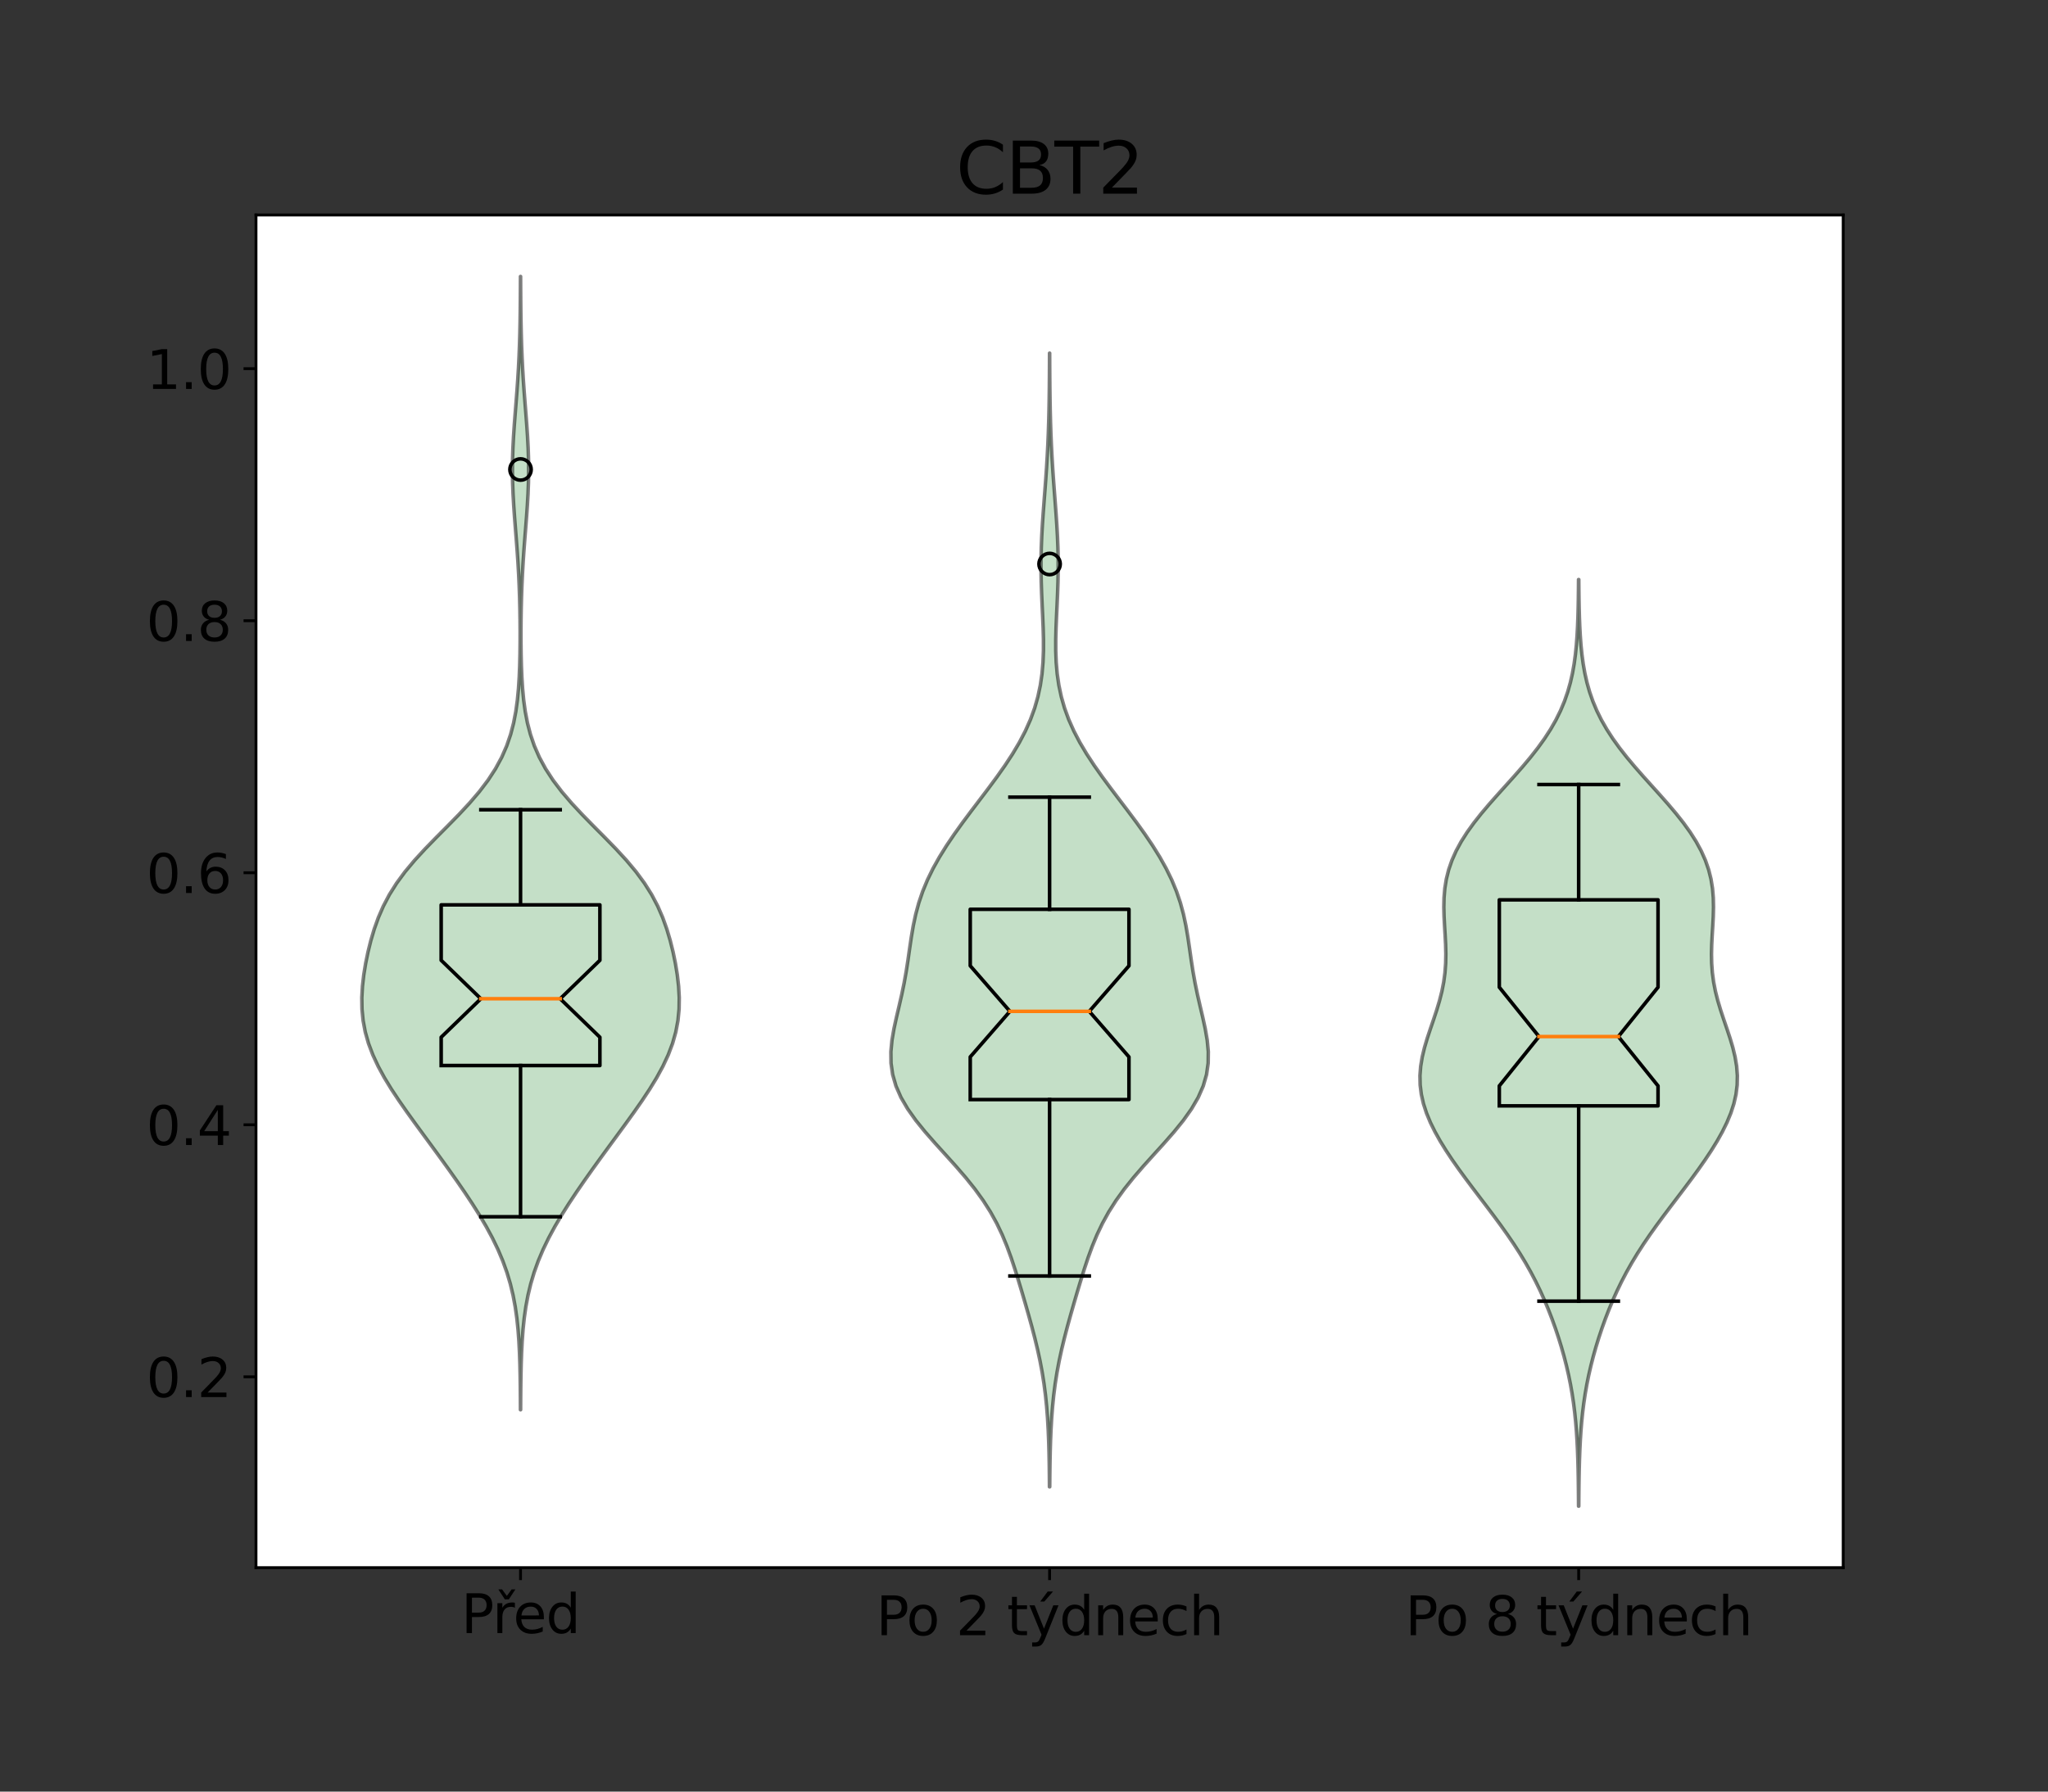 <?xml version="1.0" encoding="utf-8" standalone="no"?>
<!DOCTYPE svg PUBLIC "-//W3C//DTD SVG 1.1//EN"
  "http://www.w3.org/Graphics/SVG/1.1/DTD/svg11.dtd">
<svg xmlns:xlink="http://www.w3.org/1999/xlink" width="576pt" height="504pt" viewBox="0 0 576 504" xmlns="http://www.w3.org/2000/svg" version="1.1">
 <rect x="0" y="0" width="576" height="504" fill="#333333" stroke="none"/>
 <defs>
  <style type="text/css">*{stroke-linejoin: round; stroke-linecap: butt}</style>
 </defs>
 <g id="figure_1">
  <g id="patch_1">
   <path d="M 0 504 
L 576 504 
L 576 0 
L 0 0 
L 0 504 
z
" style="fill: none"/>
  </g>
  <g id="axes_1">
   <g id="patch_2">
    <path d="M 72 441 
L 518.4 441 
L 518.4 60.48 
L 72 60.48 
z
" style="fill: #ffffff"/>
   </g>
   <g id="PolyCollection_1">
    <defs>
     <path id="m318184dcee" d="M 146.42 -107.41 
L 146.38 -107.41 
L 146.364 -110.63 
L 146.336 -113.85 
L 146.29 -117.071 
L 146.218 -120.291 
L 146.106 -123.512 
L 145.939 -126.732 
L 145.699 -129.952 
L 145.361 -133.173 
L 144.903 -136.393 
L 144.299 -139.613 
L 143.527 -142.834 
L 142.567 -146.054 
L 141.408 -149.274 
L 140.047 -152.495 
L 138.49 -155.715 
L 136.751 -158.935 
L 134.853 -162.156 
L 132.823 -165.376 
L 130.686 -168.596 
L 128.467 -171.817 
L 126.188 -175.037 
L 123.865 -178.257 
L 121.513 -181.478 
L 119.149 -184.698 
L 116.792 -187.918 
L 114.471 -191.139 
L 112.222 -194.359 
L 110.089 -197.579 
L 108.119 -200.8 
L 106.362 -204.02 
L 104.859 -207.24 
L 103.641 -210.461 
L 102.729 -213.681 
L 102.122 -216.901 
L 101.808 -220.122 
L 101.76 -223.342 
L 101.941 -226.562 
L 102.312 -229.783 
L 102.84 -233.003 
L 103.505 -236.223 
L 104.306 -239.444 
L 105.264 -242.664 
L 106.417 -245.884 
L 107.817 -249.105 
L 109.513 -252.325 
L 111.542 -255.546 
L 113.915 -258.766 
L 116.61 -261.986 
L 119.57 -265.207 
L 122.705 -268.427 
L 125.909 -271.647 
L 129.065 -274.868 
L 132.064 -278.088 
L 134.818 -281.308 
L 137.262 -284.529 
L 139.36 -287.749 
L 141.106 -290.969 
L 142.514 -294.19 
L 143.616 -297.41 
L 144.453 -300.63 
L 145.072 -303.851 
L 145.516 -307.071 
L 145.824 -310.291 
L 146.031 -313.512 
L 146.164 -316.732 
L 146.242 -319.952 
L 146.28 -323.173 
L 146.286 -326.393 
L 146.263 -329.613 
L 146.212 -332.834 
L 146.13 -336.054 
L 146.015 -339.274 
L 145.865 -342.495 
L 145.679 -345.715 
L 145.46 -348.935 
L 145.216 -352.156 
L 144.96 -355.376 
L 144.708 -358.596 
L 144.48 -361.817 
L 144.295 -365.037 
L 144.171 -368.257 
L 144.121 -371.478 
L 144.15 -374.698 
L 144.254 -377.919 
L 144.423 -381.139 
L 144.641 -384.359 
L 144.889 -387.58 
L 145.146 -390.8 
L 145.395 -394.02 
L 145.622 -397.241 
L 145.819 -400.461 
L 145.98 -403.681 
L 146.107 -406.902 
L 146.203 -410.122 
L 146.272 -413.342 
L 146.319 -416.563 
L 146.351 -419.783 
L 146.371 -423.003 
L 146.384 -426.224 
L 146.416 -426.224 
L 146.416 -426.224 
L 146.429 -423.003 
L 146.449 -419.783 
L 146.481 -416.563 
L 146.528 -413.342 
L 146.597 -410.122 
L 146.693 -406.902 
L 146.82 -403.681 
L 146.981 -400.461 
L 147.178 -397.241 
L 147.405 -394.02 
L 147.654 -390.8 
L 147.911 -387.58 
L 148.159 -384.359 
L 148.377 -381.139 
L 148.546 -377.919 
L 148.65 -374.698 
L 148.679 -371.478 
L 148.629 -368.257 
L 148.505 -365.037 
L 148.32 -361.817 
L 148.092 -358.596 
L 147.84 -355.376 
L 147.584 -352.156 
L 147.34 -348.935 
L 147.121 -345.715 
L 146.935 -342.495 
L 146.785 -339.274 
L 146.67 -336.054 
L 146.588 -332.834 
L 146.537 -329.613 
L 146.514 -326.393 
L 146.52 -323.173 
L 146.558 -319.952 
L 146.636 -316.732 
L 146.769 -313.512 
L 146.976 -310.291 
L 147.284 -307.071 
L 147.728 -303.851 
L 148.347 -300.63 
L 149.184 -297.41 
L 150.286 -294.19 
L 151.694 -290.969 
L 153.44 -287.749 
L 155.538 -284.529 
L 157.982 -281.308 
L 160.736 -278.088 
L 163.735 -274.868 
L 166.891 -271.647 
L 170.095 -268.427 
L 173.23 -265.207 
L 176.19 -261.986 
L 178.885 -258.766 
L 181.258 -255.546 
L 183.287 -252.325 
L 184.983 -249.105 
L 186.383 -245.884 
L 187.536 -242.664 
L 188.494 -239.444 
L 189.295 -236.223 
L 189.96 -233.003 
L 190.488 -229.783 
L 190.859 -226.562 
L 191.04 -223.342 
L 190.992 -220.122 
L 190.678 -216.901 
L 190.071 -213.681 
L 189.159 -210.461 
L 187.941 -207.24 
L 186.438 -204.02 
L 184.681 -200.8 
L 182.711 -197.579 
L 180.578 -194.359 
L 178.329 -191.139 
L 176.008 -187.918 
L 173.651 -184.698 
L 171.287 -181.478 
L 168.935 -178.257 
L 166.612 -175.037 
L 164.333 -171.817 
L 162.114 -168.596 
L 159.977 -165.376 
L 157.947 -162.156 
L 156.049 -158.935 
L 154.31 -155.715 
L 152.753 -152.495 
L 151.392 -149.274 
L 150.233 -146.054 
L 149.273 -142.834 
L 148.501 -139.613 
L 147.897 -136.393 
L 147.439 -133.173 
L 147.101 -129.952 
L 146.861 -126.732 
L 146.694 -123.512 
L 146.582 -120.291 
L 146.51 -117.071 
L 146.464 -113.85 
L 146.436 -110.63 
L 146.42 -107.41 
z
" style="stroke: #000000; stroke-opacity: 0.5"/>
    </defs>
    <g clip-path="url(#p5dbc33069b)">
     <use xlink:href="#m318184dcee" x="0" y="504" style="fill: #8bc191; fill-opacity: 0.5; stroke: #000000; stroke-opacity: 0.5"/>
    </g>
   </g>
   <g id="PolyCollection_2">
    <defs>
     <path id="mac968d2559" d="M 295.237 -85.734 
L 295.163 -85.734 
L 295.138 -88.955 
L 295.097 -92.177 
L 295.035 -95.398 
L 294.942 -98.619 
L 294.808 -101.841 
L 294.622 -105.062 
L 294.37 -108.284 
L 294.041 -111.505 
L 293.623 -114.726 
L 293.111 -117.948 
L 292.504 -121.169 
L 291.805 -124.391 
L 291.026 -127.612 
L 290.183 -130.833 
L 289.291 -134.055 
L 288.368 -137.276 
L 287.423 -140.498 
L 286.455 -143.719 
L 285.45 -146.94 
L 284.381 -150.162 
L 283.206 -153.383 
L 281.878 -156.604 
L 280.346 -159.826 
L 278.569 -163.047 
L 276.518 -166.269 
L 274.19 -169.49 
L 271.609 -172.711 
L 268.827 -175.933 
L 265.925 -179.154 
L 263.005 -182.376 
L 260.183 -185.597 
L 257.574 -188.818 
L 255.286 -192.04 
L 253.405 -195.261 
L 251.989 -198.483 
L 251.058 -201.704 
L 250.598 -204.925 
L 250.56 -208.147 
L 250.866 -211.368 
L 251.421 -214.589 
L 252.124 -217.811 
L 252.883 -221.032 
L 253.62 -224.254 
L 254.288 -227.475 
L 254.867 -230.696 
L 255.368 -233.918 
L 255.829 -237.139 
L 256.304 -240.361 
L 256.855 -243.582 
L 257.542 -246.803 
L 258.414 -250.025 
L 259.508 -253.246 
L 260.842 -256.468 
L 262.416 -259.689 
L 264.218 -262.91 
L 266.224 -266.132 
L 268.402 -269.353 
L 270.714 -272.575 
L 273.117 -275.796 
L 275.564 -279.017 
L 278.004 -282.239 
L 280.385 -285.46 
L 282.657 -288.681 
L 284.771 -291.903 
L 286.686 -295.124 
L 288.372 -298.346 
L 289.807 -301.567 
L 290.985 -304.788 
L 291.909 -308.01 
L 292.594 -311.231 
L 293.062 -314.453 
L 293.341 -317.674 
L 293.465 -320.895 
L 293.468 -324.117 
L 293.385 -327.338 
L 293.251 -330.56 
L 293.098 -333.781 
L 292.955 -337.002 
L 292.845 -340.224 
L 292.786 -343.445 
L 292.789 -346.667 
L 292.857 -349.888 
L 292.987 -353.109 
L 293.168 -356.331 
L 293.388 -359.552 
L 293.63 -362.773 
L 293.879 -365.995 
L 294.121 -369.216 
L 294.343 -372.438 
L 294.539 -375.659 
L 294.705 -378.88 
L 294.84 -382.102 
L 294.946 -385.323 
L 295.026 -388.545 
L 295.084 -391.766 
L 295.125 -394.987 
L 295.153 -398.209 
L 295.171 -401.43 
L 295.183 -404.652 
L 295.217 -404.652 
L 295.217 -404.652 
L 295.229 -401.43 
L 295.247 -398.209 
L 295.275 -394.987 
L 295.316 -391.766 
L 295.374 -388.545 
L 295.454 -385.323 
L 295.56 -382.102 
L 295.695 -378.88 
L 295.861 -375.659 
L 296.057 -372.438 
L 296.279 -369.216 
L 296.521 -365.995 
L 296.77 -362.773 
L 297.012 -359.552 
L 297.232 -356.331 
L 297.413 -353.109 
L 297.543 -349.888 
L 297.611 -346.667 
L 297.614 -343.445 
L 297.555 -340.224 
L 297.445 -337.002 
L 297.302 -333.781 
L 297.149 -330.56 
L 297.015 -327.338 
L 296.932 -324.117 
L 296.935 -320.895 
L 297.059 -317.674 
L 297.338 -314.453 
L 297.806 -311.231 
L 298.491 -308.01 
L 299.415 -304.788 
L 300.593 -301.567 
L 302.028 -298.346 
L 303.714 -295.124 
L 305.629 -291.903 
L 307.743 -288.681 
L 310.015 -285.46 
L 312.396 -282.239 
L 314.836 -279.017 
L 317.283 -275.796 
L 319.686 -272.575 
L 321.998 -269.353 
L 324.176 -266.132 
L 326.182 -262.91 
L 327.984 -259.689 
L 329.558 -256.468 
L 330.892 -253.246 
L 331.986 -250.025 
L 332.858 -246.803 
L 333.545 -243.582 
L 334.096 -240.361 
L 334.571 -237.139 
L 335.032 -233.918 
L 335.533 -230.696 
L 336.112 -227.475 
L 336.78 -224.254 
L 337.517 -221.032 
L 338.276 -217.811 
L 338.979 -214.589 
L 339.534 -211.368 
L 339.84 -208.147 
L 339.802 -204.925 
L 339.342 -201.704 
L 338.411 -198.483 
L 336.995 -195.261 
L 335.114 -192.04 
L 332.826 -188.818 
L 330.217 -185.597 
L 327.395 -182.376 
L 324.475 -179.154 
L 321.573 -175.933 
L 318.791 -172.711 
L 316.21 -169.49 
L 313.882 -166.269 
L 311.831 -163.047 
L 310.054 -159.826 
L 308.522 -156.604 
L 307.194 -153.383 
L 306.019 -150.162 
L 304.95 -146.94 
L 303.945 -143.719 
L 302.977 -140.498 
L 302.032 -137.276 
L 301.109 -134.055 
L 300.217 -130.833 
L 299.374 -127.612 
L 298.595 -124.391 
L 297.896 -121.169 
L 297.289 -117.948 
L 296.777 -114.726 
L 296.359 -111.505 
L 296.03 -108.284 
L 295.778 -105.062 
L 295.592 -101.841 
L 295.458 -98.619 
L 295.365 -95.398 
L 295.303 -92.177 
L 295.262 -88.955 
L 295.237 -85.734 
z
" style="stroke: #000000; stroke-opacity: 0.5"/>
    </defs>
    <g clip-path="url(#p5dbc33069b)">
     <use xlink:href="#mac968d2559" x="0" y="504" style="fill: #8bc191; fill-opacity: 0.5; stroke: #000000; stroke-opacity: 0.5"/>
    </g>
   </g>
   <g id="PolyCollection_3">
    <defs>
     <path id="madc0023d0e" d="M 444.029 -80.296 
L 443.971 -80.296 
L 443.954 -82.929 
L 443.929 -85.562 
L 443.893 -88.195 
L 443.841 -90.828 
L 443.769 -93.461 
L 443.672 -96.094 
L 443.542 -98.727 
L 443.372 -101.36 
L 443.156 -103.993 
L 442.886 -106.626 
L 442.557 -109.259 
L 442.162 -111.892 
L 441.699 -114.525 
L 441.165 -117.158 
L 440.56 -119.791 
L 439.884 -122.424 
L 439.14 -125.057 
L 438.328 -127.69 
L 437.449 -130.323 
L 436.501 -132.956 
L 435.481 -135.589 
L 434.382 -138.222 
L 433.198 -140.855 
L 431.919 -143.488 
L 430.538 -146.121 
L 429.052 -148.754 
L 427.457 -151.387 
L 425.758 -154.02 
L 423.963 -156.653 
L 422.087 -159.286 
L 420.147 -161.919 
L 418.165 -164.552 
L 416.164 -167.185 
L 414.167 -169.818 
L 412.197 -172.451 
L 410.277 -175.084 
L 408.431 -177.717 
L 406.683 -180.35 
L 405.057 -182.983 
L 403.582 -185.616 
L 402.285 -188.249 
L 401.196 -190.882 
L 400.342 -193.515 
L 399.745 -196.148 
L 399.416 -198.781 
L 399.36 -201.414 
L 399.564 -204.047 
L 400.004 -206.68 
L 400.64 -209.313 
L 401.423 -211.946 
L 402.296 -214.579 
L 403.197 -217.212 
L 404.069 -219.845 
L 404.859 -222.478 
L 405.527 -225.111 
L 406.043 -227.744 
L 406.397 -230.377 
L 406.59 -233.01 
L 406.641 -235.643 
L 406.578 -238.276 
L 406.442 -240.909 
L 406.28 -243.542 
L 406.14 -246.175 
L 406.075 -248.808 
L 406.132 -251.441 
L 406.355 -254.074 
L 406.781 -256.707 
L 407.44 -259.34 
L 408.351 -261.973 
L 409.522 -264.606 
L 410.951 -267.239 
L 412.626 -269.872 
L 414.522 -272.505 
L 416.605 -275.138 
L 418.834 -277.771 
L 421.16 -280.404 
L 423.533 -283.037 
L 425.9 -285.67 
L 428.21 -288.303 
L 430.42 -290.936 
L 432.489 -293.569 
L 434.388 -296.202 
L 436.096 -298.835 
L 437.602 -301.468 
L 438.903 -304.101 
L 440.006 -306.734 
L 440.921 -309.367 
L 441.667 -312 
L 442.262 -314.633 
L 442.727 -317.266 
L 443.084 -319.899 
L 443.353 -322.532 
L 443.55 -325.165 
L 443.693 -327.798 
L 443.795 -330.431 
L 443.865 -333.064 
L 443.913 -335.697 
L 443.945 -338.33 
L 443.966 -340.963 
L 444.034 -340.963 
L 444.034 -340.963 
L 444.055 -338.33 
L 444.087 -335.697 
L 444.135 -333.064 
L 444.205 -330.431 
L 444.307 -327.798 
L 444.45 -325.165 
L 444.647 -322.532 
L 444.916 -319.899 
L 445.273 -317.266 
L 445.738 -314.633 
L 446.333 -312 
L 447.079 -309.367 
L 447.994 -306.734 
L 449.097 -304.101 
L 450.398 -301.468 
L 451.904 -298.835 
L 453.612 -296.202 
L 455.511 -293.569 
L 457.58 -290.936 
L 459.79 -288.303 
L 462.1 -285.67 
L 464.467 -283.037 
L 466.84 -280.404 
L 469.166 -277.771 
L 471.395 -275.138 
L 473.478 -272.505 
L 475.374 -269.872 
L 477.049 -267.239 
L 478.478 -264.606 
L 479.649 -261.973 
L 480.56 -259.34 
L 481.219 -256.707 
L 481.645 -254.074 
L 481.868 -251.441 
L 481.925 -248.808 
L 481.86 -246.175 
L 481.72 -243.542 
L 481.558 -240.909 
L 481.422 -238.276 
L 481.359 -235.643 
L 481.41 -233.01 
L 481.603 -230.377 
L 481.957 -227.744 
L 482.473 -225.111 
L 483.141 -222.478 
L 483.931 -219.845 
L 484.803 -217.212 
L 485.704 -214.579 
L 486.577 -211.946 
L 487.36 -209.313 
L 487.996 -206.68 
L 488.436 -204.047 
L 488.64 -201.414 
L 488.584 -198.781 
L 488.255 -196.148 
L 487.658 -193.515 
L 486.804 -190.882 
L 485.715 -188.249 
L 484.418 -185.616 
L 482.943 -182.983 
L 481.317 -180.35 
L 479.569 -177.717 
L 477.723 -175.084 
L 475.803 -172.451 
L 473.833 -169.818 
L 471.836 -167.185 
L 469.835 -164.552 
L 467.853 -161.919 
L 465.913 -159.286 
L 464.037 -156.653 
L 462.242 -154.02 
L 460.543 -151.387 
L 458.948 -148.754 
L 457.462 -146.121 
L 456.081 -143.488 
L 454.802 -140.855 
L 453.618 -138.222 
L 452.519 -135.589 
L 451.499 -132.956 
L 450.551 -130.323 
L 449.672 -127.69 
L 448.86 -125.057 
L 448.116 -122.424 
L 447.44 -119.791 
L 446.835 -117.158 
L 446.301 -114.525 
L 445.838 -111.892 
L 445.443 -109.259 
L 445.114 -106.626 
L 444.844 -103.993 
L 444.628 -101.36 
L 444.458 -98.727 
L 444.328 -96.094 
L 444.231 -93.461 
L 444.159 -90.828 
L 444.107 -88.195 
L 444.071 -85.562 
L 444.046 -82.929 
L 444.029 -80.296 
z
" style="stroke: #000000; stroke-opacity: 0.5"/>
    </defs>
    <g clip-path="url(#p5dbc33069b)">
     <use xlink:href="#madc0023d0e" x="0" y="504" style="fill: #8bc191; fill-opacity: 0.5; stroke: #000000; stroke-opacity: 0.5"/>
    </g>
   </g>
   <g id="matplotlib.axis_1">
    <g id="xtick_1">
     <g id="line2d_1">
      <defs>
       <path id="m012ed2a9c2" d="M 0 0 
L 0 3.5 
" style="stroke: #000000; stroke-width: 0.8"/>
      </defs>
      <g>
       <use xlink:href="#m012ed2a9c2" x="146.4" y="441" style="stroke: #000000; stroke-width: 0.8"/>
      </g>
     </g>
     <g id="text_1">
      <!-- Před -->
      <g transform="translate(129.718 459.398)scale(0.15 -0.15)">
       <defs>
        <path id="DejaVuSans-50" d="M 1259 4147 
L 1259 2394 
L 2053 2394 
Q 2494 2394 2734 2622 
Q 2975 2850 2975 3272 
Q 2975 3691 2734 3919 
Q 2494 4147 2053 4147 
L 1259 4147 
z
M 628 4666 
L 2053 4666 
Q 2838 4666 3239 4311 
Q 3641 3956 3641 3272 
Q 3641 2581 3239 2228 
Q 2838 1875 2053 1875 
L 1259 1875 
L 1259 0 
L 628 0 
L 628 4666 
z
" transform="scale(0.016)"/>
        <path id="DejaVuSans-159" d="M 2631 2963 
Q 2534 3019 2420 3045 
Q 2306 3072 2169 3072 
Q 1681 3072 1420 2755 
Q 1159 2438 1159 1844 
L 1159 0 
L 581 0 
L 581 3500 
L 1159 3500 
L 1159 2956 
Q 1341 3275 1631 3429 
Q 1922 3584 2338 3584 
Q 2397 3584 2469 3576 
Q 2541 3569 2628 3553 
L 2631 2963 
z
M 1457 3944 
L 691 5119 
L 1126 5119 
L 1688 4353 
L 2251 5119 
L 2685 5119 
L 1919 3944 
L 1457 3944 
z
" transform="scale(0.016)"/>
        <path id="DejaVuSans-65" d="M 3597 1894 
L 3597 1613 
L 953 1613 
Q 991 1019 1311 708 
Q 1631 397 2203 397 
Q 2534 397 2845 478 
Q 3156 559 3463 722 
L 3463 178 
Q 3153 47 2828 -22 
Q 2503 -91 2169 -91 
Q 1331 -91 842 396 
Q 353 884 353 1716 
Q 353 2575 817 3079 
Q 1281 3584 2069 3584 
Q 2775 3584 3186 3129 
Q 3597 2675 3597 1894 
z
M 3022 2063 
Q 3016 2534 2758 2815 
Q 2500 3097 2075 3097 
Q 1594 3097 1305 2825 
Q 1016 2553 972 2059 
L 3022 2063 
z
" transform="scale(0.016)"/>
        <path id="DejaVuSans-64" d="M 2906 2969 
L 2906 4863 
L 3481 4863 
L 3481 0 
L 2906 0 
L 2906 525 
Q 2725 213 2448 61 
Q 2172 -91 1784 -91 
Q 1150 -91 751 415 
Q 353 922 353 1747 
Q 353 2572 751 3078 
Q 1150 3584 1784 3584 
Q 2172 3584 2448 3432 
Q 2725 3281 2906 2969 
z
M 947 1747 
Q 947 1113 1208 752 
Q 1469 391 1925 391 
Q 2381 391 2643 752 
Q 2906 1113 2906 1747 
Q 2906 2381 2643 2742 
Q 2381 3103 1925 3103 
Q 1469 3103 1208 2742 
Q 947 2381 947 1747 
z
" transform="scale(0.016)"/>
       </defs>
       <use xlink:href="#DejaVuSans-50"/>
       <use xlink:href="#DejaVuSans-159" x="58.553"/>
       <use xlink:href="#DejaVuSans-65" x="97.416"/>
       <use xlink:href="#DejaVuSans-64" x="158.939"/>
      </g>
     </g>
    </g>
    <g id="xtick_2">
     <g id="line2d_2">
      <g>
       <use xlink:href="#m012ed2a9c2" x="295.2" y="441" style="stroke: #000000; stroke-width: 0.8"/>
      </g>
     </g>
     <g id="text_2">
      <!-- Po 2 týdnech -->
      <g transform="translate(246.436 459.998)scale(0.15 -0.15)">
       <defs>
        <path id="DejaVuSans-6f" d="M 1959 3097 
Q 1497 3097 1228 2736 
Q 959 2375 959 1747 
Q 959 1119 1226 758 
Q 1494 397 1959 397 
Q 2419 397 2687 759 
Q 2956 1122 2956 1747 
Q 2956 2369 2687 2733 
Q 2419 3097 1959 3097 
z
M 1959 3584 
Q 2709 3584 3137 3096 
Q 3566 2609 3566 1747 
Q 3566 888 3137 398 
Q 2709 -91 1959 -91 
Q 1206 -91 779 398 
Q 353 888 353 1747 
Q 353 2609 779 3096 
Q 1206 3584 1959 3584 
z
" transform="scale(0.016)"/>
        <path id="DejaVuSans-20" transform="scale(0.016)"/>
        <path id="DejaVuSans-32" d="M 1228 531 
L 3431 531 
L 3431 0 
L 469 0 
L 469 531 
Q 828 903 1448 1529 
Q 2069 2156 2228 2338 
Q 2531 2678 2651 2914 
Q 2772 3150 2772 3378 
Q 2772 3750 2511 3984 
Q 2250 4219 1831 4219 
Q 1534 4219 1204 4116 
Q 875 4013 500 3803 
L 500 4441 
Q 881 4594 1212 4672 
Q 1544 4750 1819 4750 
Q 2544 4750 2975 4387 
Q 3406 4025 3406 3419 
Q 3406 3131 3298 2873 
Q 3191 2616 2906 2266 
Q 2828 2175 2409 1742 
Q 1991 1309 1228 531 
z
" transform="scale(0.016)"/>
        <path id="DejaVuSans-74" d="M 1172 4494 
L 1172 3500 
L 2356 3500 
L 2356 3053 
L 1172 3053 
L 1172 1153 
Q 1172 725 1289 603 
Q 1406 481 1766 481 
L 2356 481 
L 2356 0 
L 1766 0 
Q 1100 0 847 248 
Q 594 497 594 1153 
L 594 3053 
L 172 3053 
L 172 3500 
L 594 3500 
L 594 4494 
L 1172 4494 
z
" transform="scale(0.016)"/>
        <path id="DejaVuSans-fd" d="M 2059 -325 
Q 1816 -950 1584 -1140 
Q 1353 -1331 966 -1331 
L 506 -1331 
L 506 -850 
L 844 -850 
Q 1081 -850 1212 -737 
Q 1344 -625 1503 -206 
L 1606 56 
L 191 3500 
L 800 3500 
L 1894 763 
L 2988 3500 
L 3597 3500 
L 2059 -325 
z
M 2330 5119 
L 2952 5119 
L 1934 3944 
L 1455 3944 
L 2330 5119 
z
" transform="scale(0.016)"/>
        <path id="DejaVuSans-6e" d="M 3513 2113 
L 3513 0 
L 2938 0 
L 2938 2094 
Q 2938 2591 2744 2837 
Q 2550 3084 2163 3084 
Q 1697 3084 1428 2787 
Q 1159 2491 1159 1978 
L 1159 0 
L 581 0 
L 581 3500 
L 1159 3500 
L 1159 2956 
Q 1366 3272 1645 3428 
Q 1925 3584 2291 3584 
Q 2894 3584 3203 3211 
Q 3513 2838 3513 2113 
z
" transform="scale(0.016)"/>
        <path id="DejaVuSans-63" d="M 3122 3366 
L 3122 2828 
Q 2878 2963 2633 3030 
Q 2388 3097 2138 3097 
Q 1578 3097 1268 2742 
Q 959 2388 959 1747 
Q 959 1106 1268 751 
Q 1578 397 2138 397 
Q 2388 397 2633 464 
Q 2878 531 3122 666 
L 3122 134 
Q 2881 22 2623 -34 
Q 2366 -91 2075 -91 
Q 1284 -91 818 406 
Q 353 903 353 1747 
Q 353 2603 823 3093 
Q 1294 3584 2113 3584 
Q 2378 3584 2631 3529 
Q 2884 3475 3122 3366 
z
" transform="scale(0.016)"/>
        <path id="DejaVuSans-68" d="M 3513 2113 
L 3513 0 
L 2938 0 
L 2938 2094 
Q 2938 2591 2744 2837 
Q 2550 3084 2163 3084 
Q 1697 3084 1428 2787 
Q 1159 2491 1159 1978 
L 1159 0 
L 581 0 
L 581 4863 
L 1159 4863 
L 1159 2956 
Q 1366 3272 1645 3428 
Q 1925 3584 2291 3584 
Q 2894 3584 3203 3211 
Q 3513 2838 3513 2113 
z
" transform="scale(0.016)"/>
       </defs>
       <use xlink:href="#DejaVuSans-50"/>
       <use xlink:href="#DejaVuSans-6f" x="56.678"/>
       <use xlink:href="#DejaVuSans-20" x="117.859"/>
       <use xlink:href="#DejaVuSans-32" x="149.646"/>
       <use xlink:href="#DejaVuSans-20" x="213.27"/>
       <use xlink:href="#DejaVuSans-74" x="245.057"/>
       <use xlink:href="#DejaVuSans-fd" x="284.266"/>
       <use xlink:href="#DejaVuSans-64" x="343.445"/>
       <use xlink:href="#DejaVuSans-6e" x="406.922"/>
       <use xlink:href="#DejaVuSans-65" x="470.301"/>
       <use xlink:href="#DejaVuSans-63" x="531.824"/>
       <use xlink:href="#DejaVuSans-68" x="586.805"/>
      </g>
     </g>
    </g>
    <g id="xtick_3">
     <g id="line2d_3">
      <g>
       <use xlink:href="#m012ed2a9c2" x="444" y="441" style="stroke: #000000; stroke-width: 0.8"/>
      </g>
     </g>
     <g id="text_3">
      <!-- Po 8 týdnech -->
      <g transform="translate(395.236 459.998)scale(0.15 -0.15)">
       <defs>
        <path id="DejaVuSans-38" d="M 2034 2216 
Q 1584 2216 1326 1975 
Q 1069 1734 1069 1313 
Q 1069 891 1326 650 
Q 1584 409 2034 409 
Q 2484 409 2743 651 
Q 3003 894 3003 1313 
Q 3003 1734 2745 1975 
Q 2488 2216 2034 2216 
z
M 1403 2484 
Q 997 2584 770 2862 
Q 544 3141 544 3541 
Q 544 4100 942 4425 
Q 1341 4750 2034 4750 
Q 2731 4750 3128 4425 
Q 3525 4100 3525 3541 
Q 3525 3141 3298 2862 
Q 3072 2584 2669 2484 
Q 3125 2378 3379 2068 
Q 3634 1759 3634 1313 
Q 3634 634 3220 271 
Q 2806 -91 2034 -91 
Q 1263 -91 848 271 
Q 434 634 434 1313 
Q 434 1759 690 2068 
Q 947 2378 1403 2484 
z
M 1172 3481 
Q 1172 3119 1398 2916 
Q 1625 2713 2034 2713 
Q 2441 2713 2670 2916 
Q 2900 3119 2900 3481 
Q 2900 3844 2670 4047 
Q 2441 4250 2034 4250 
Q 1625 4250 1398 4047 
Q 1172 3844 1172 3481 
z
" transform="scale(0.016)"/>
       </defs>
       <use xlink:href="#DejaVuSans-50"/>
       <use xlink:href="#DejaVuSans-6f" x="56.678"/>
       <use xlink:href="#DejaVuSans-20" x="117.859"/>
       <use xlink:href="#DejaVuSans-38" x="149.646"/>
       <use xlink:href="#DejaVuSans-20" x="213.27"/>
       <use xlink:href="#DejaVuSans-74" x="245.057"/>
       <use xlink:href="#DejaVuSans-fd" x="284.266"/>
       <use xlink:href="#DejaVuSans-64" x="343.445"/>
       <use xlink:href="#DejaVuSans-6e" x="406.922"/>
       <use xlink:href="#DejaVuSans-65" x="470.301"/>
       <use xlink:href="#DejaVuSans-63" x="531.824"/>
       <use xlink:href="#DejaVuSans-68" x="586.805"/>
      </g>
     </g>
    </g>
   </g>
   <g id="matplotlib.axis_2">
    <g id="ytick_1">
     <g id="line2d_4">
      <defs>
       <path id="m27936adcbe" d="M 0 0 
L -3.5 0 
" style="stroke: #000000; stroke-width: 0.8"/>
      </defs>
      <g>
       <use xlink:href="#m27936adcbe" x="72" y="387.311" style="stroke: #000000; stroke-width: 0.8"/>
      </g>
     </g>
     <g id="text_4">
      <!-- 0.2 -->
      <g transform="translate(41.145 393.009)scale(0.15 -0.15)">
       <defs>
        <path id="DejaVuSans-30" d="M 2034 4250 
Q 1547 4250 1301 3770 
Q 1056 3291 1056 2328 
Q 1056 1369 1301 889 
Q 1547 409 2034 409 
Q 2525 409 2770 889 
Q 3016 1369 3016 2328 
Q 3016 3291 2770 3770 
Q 2525 4250 2034 4250 
z
M 2034 4750 
Q 2819 4750 3233 4129 
Q 3647 3509 3647 2328 
Q 3647 1150 3233 529 
Q 2819 -91 2034 -91 
Q 1250 -91 836 529 
Q 422 1150 422 2328 
Q 422 3509 836 4129 
Q 1250 4750 2034 4750 
z
" transform="scale(0.016)"/>
        <path id="DejaVuSans-2e" d="M 684 794 
L 1344 794 
L 1344 0 
L 684 0 
L 684 794 
z
" transform="scale(0.016)"/>
       </defs>
       <use xlink:href="#DejaVuSans-30"/>
       <use xlink:href="#DejaVuSans-2e" x="63.623"/>
       <use xlink:href="#DejaVuSans-32" x="95.41"/>
      </g>
     </g>
    </g>
    <g id="ytick_2">
     <g id="line2d_5">
      <g>
       <use xlink:href="#m27936adcbe" x="72" y="316.412" style="stroke: #000000; stroke-width: 0.8"/>
      </g>
     </g>
     <g id="text_5">
      <!-- 0.4 -->
      <g transform="translate(41.145 322.111)scale(0.15 -0.15)">
       <defs>
        <path id="DejaVuSans-34" d="M 2419 4116 
L 825 1625 
L 2419 1625 
L 2419 4116 
z
M 2253 4666 
L 3047 4666 
L 3047 1625 
L 3713 1625 
L 3713 1100 
L 3047 1100 
L 3047 0 
L 2419 0 
L 2419 1100 
L 313 1100 
L 313 1709 
L 2253 4666 
z
" transform="scale(0.016)"/>
       </defs>
       <use xlink:href="#DejaVuSans-30"/>
       <use xlink:href="#DejaVuSans-2e" x="63.623"/>
       <use xlink:href="#DejaVuSans-34" x="95.41"/>
      </g>
     </g>
    </g>
    <g id="ytick_3">
     <g id="line2d_6">
      <g>
       <use xlink:href="#m27936adcbe" x="72" y="245.514" style="stroke: #000000; stroke-width: 0.8"/>
      </g>
     </g>
     <g id="text_6">
      <!-- 0.6 -->
      <g transform="translate(41.145 251.213)scale(0.15 -0.15)">
       <defs>
        <path id="DejaVuSans-36" d="M 2113 2584 
Q 1688 2584 1439 2293 
Q 1191 2003 1191 1497 
Q 1191 994 1439 701 
Q 1688 409 2113 409 
Q 2538 409 2786 701 
Q 3034 994 3034 1497 
Q 3034 2003 2786 2293 
Q 2538 2584 2113 2584 
z
M 3366 4563 
L 3366 3988 
Q 3128 4100 2886 4159 
Q 2644 4219 2406 4219 
Q 1781 4219 1451 3797 
Q 1122 3375 1075 2522 
Q 1259 2794 1537 2939 
Q 1816 3084 2150 3084 
Q 2853 3084 3261 2657 
Q 3669 2231 3669 1497 
Q 3669 778 3244 343 
Q 2819 -91 2113 -91 
Q 1303 -91 875 529 
Q 447 1150 447 2328 
Q 447 3434 972 4092 
Q 1497 4750 2381 4750 
Q 2619 4750 2861 4703 
Q 3103 4656 3366 4563 
z
" transform="scale(0.016)"/>
       </defs>
       <use xlink:href="#DejaVuSans-30"/>
       <use xlink:href="#DejaVuSans-2e" x="63.623"/>
       <use xlink:href="#DejaVuSans-36" x="95.41"/>
      </g>
     </g>
    </g>
    <g id="ytick_4">
     <g id="line2d_7">
      <g>
       <use xlink:href="#m27936adcbe" x="72" y="174.615" style="stroke: #000000; stroke-width: 0.8"/>
      </g>
     </g>
     <g id="text_7">
      <!-- 0.8 -->
      <g transform="translate(41.145 180.314)scale(0.15 -0.15)">
       <use xlink:href="#DejaVuSans-30"/>
       <use xlink:href="#DejaVuSans-2e" x="63.623"/>
       <use xlink:href="#DejaVuSans-38" x="95.41"/>
      </g>
     </g>
    </g>
    <g id="ytick_5">
     <g id="line2d_8">
      <g>
       <use xlink:href="#m27936adcbe" x="72" y="103.717" style="stroke: #000000; stroke-width: 0.8"/>
      </g>
     </g>
     <g id="text_8">
      <!-- 1.0 -->
      <g transform="translate(41.145 109.416)scale(0.15 -0.15)">
       <defs>
        <path id="DejaVuSans-31" d="M 794 531 
L 1825 531 
L 1825 4091 
L 703 3866 
L 703 4441 
L 1819 4666 
L 2450 4666 
L 2450 531 
L 3481 531 
L 3481 0 
L 794 0 
L 794 531 
z
" transform="scale(0.016)"/>
       </defs>
       <use xlink:href="#DejaVuSans-31"/>
       <use xlink:href="#DejaVuSans-2e" x="63.623"/>
       <use xlink:href="#DejaVuSans-30" x="95.41"/>
      </g>
     </g>
    </g>
   </g>
   <g id="line2d_9">
    <path d="M 124.08 299.751 
L 168.72 299.751 
L 168.72 291.784 
L 157.56 280.963 
L 168.72 270.142 
L 168.72 254.553 
L 124.08 254.553 
L 124.08 270.142 
L 135.24 280.963 
L 124.08 291.784 
L 124.08 299.751 
" clip-path="url(#p5dbc33069b)" style="fill: none; stroke: #000000; stroke-linecap: square"/>
   </g>
   <g id="line2d_10">
    <path d="M 146.4 299.751 
L 146.4 342.29 
" clip-path="url(#p5dbc33069b)" style="fill: none; stroke: #000000; stroke-linecap: square"/>
   </g>
   <g id="line2d_11">
    <path d="M 146.4 254.553 
L 146.4 227.789 
" clip-path="url(#p5dbc33069b)" style="fill: none; stroke: #000000; stroke-linecap: square"/>
   </g>
   <g id="line2d_12">
    <path d="M 135.24 342.29 
L 157.56 342.29 
" clip-path="url(#p5dbc33069b)" style="fill: none; stroke: #000000; stroke-linecap: square"/>
   </g>
   <g id="line2d_13">
    <path d="M 135.24 227.789 
L 157.56 227.789 
" clip-path="url(#p5dbc33069b)" style="fill: none; stroke: #000000; stroke-linecap: square"/>
   </g>
   <g id="line2d_14">
    <defs>
     <path id="mabdebe5ba0" d="M 0 3 
C 0.796 3 1.559 2.684 2.121 2.121 
C 2.684 1.559 3 0.796 3 0 
C 3 -0.796 2.684 -1.559 2.121 -2.121 
C 1.559 -2.684 0.796 -3 0 -3 
C -0.796 -3 -1.559 -2.684 -2.121 -2.121 
C -2.684 -1.559 -3 -0.796 -3 0 
C -3 0.796 -2.684 1.559 -2.121 2.121 
C -1.559 2.684 -0.796 3 0 3 
z
" style="stroke: #000000"/>
    </defs>
    <g clip-path="url(#p5dbc33069b)">
     <use xlink:href="#mabdebe5ba0" x="146.4" y="132.076" style="fill-opacity: 0; stroke: #000000"/>
    </g>
   </g>
   <g id="line2d_15">
    <path d="M 272.88 309.322 
L 317.52 309.322 
L 317.52 297.324 
L 306.36 284.508 
L 317.52 271.692 
L 317.52 255.794 
L 272.88 255.794 
L 272.88 271.692 
L 284.04 284.508 
L 272.88 297.324 
L 272.88 309.322 
" clip-path="url(#p5dbc33069b)" style="fill: none; stroke: #000000; stroke-linecap: square"/>
   </g>
   <g id="line2d_16">
    <path d="M 295.2 309.322 
L 295.2 358.951 
" clip-path="url(#p5dbc33069b)" style="fill: none; stroke: #000000; stroke-linecap: square"/>
   </g>
   <g id="line2d_17">
    <path d="M 295.2 255.794 
L 295.2 224.244 
" clip-path="url(#p5dbc33069b)" style="fill: none; stroke: #000000; stroke-linecap: square"/>
   </g>
   <g id="line2d_18">
    <path d="M 284.04 358.951 
L 306.36 358.951 
" clip-path="url(#p5dbc33069b)" style="fill: none; stroke: #000000; stroke-linecap: square"/>
   </g>
   <g id="line2d_19">
    <path d="M 284.04 224.244 
L 306.36 224.244 
" clip-path="url(#p5dbc33069b)" style="fill: none; stroke: #000000; stroke-linecap: square"/>
   </g>
   <g id="line2d_20">
    <g clip-path="url(#p5dbc33069b)">
     <use xlink:href="#mabdebe5ba0" x="295.2" y="158.663" style="fill-opacity: 0; stroke: #000000"/>
    </g>
   </g>
   <g id="line2d_21">
    <path d="M 421.68 311.095 
L 466.32 311.095 
L 466.32 305.475 
L 455.16 291.598 
L 466.32 277.721 
L 466.32 253.135 
L 421.68 253.135 
L 421.68 277.721 
L 432.84 291.598 
L 421.68 305.475 
L 421.68 311.095 
" clip-path="url(#p5dbc33069b)" style="fill: none; stroke: #000000; stroke-linecap: square"/>
   </g>
   <g id="line2d_22">
    <path d="M 444 311.095 
L 444 366.041 
" clip-path="url(#p5dbc33069b)" style="fill: none; stroke: #000000; stroke-linecap: square"/>
   </g>
   <g id="line2d_23">
    <path d="M 444 253.135 
L 444 220.699 
" clip-path="url(#p5dbc33069b)" style="fill: none; stroke: #000000; stroke-linecap: square"/>
   </g>
   <g id="line2d_24">
    <path d="M 432.84 366.041 
L 455.16 366.041 
" clip-path="url(#p5dbc33069b)" style="fill: none; stroke: #000000; stroke-linecap: square"/>
   </g>
   <g id="line2d_25">
    <path d="M 432.84 220.699 
L 455.16 220.699 
" clip-path="url(#p5dbc33069b)" style="fill: none; stroke: #000000; stroke-linecap: square"/>
   </g>
   <g id="line2d_26"/>
   <g id="line2d_27">
    <path d="M 135.24 280.963 
L 157.56 280.963 
" clip-path="url(#p5dbc33069b)" style="fill: none; stroke: #ff7f0e; stroke-linecap: square"/>
   </g>
   <g id="line2d_28">
    <path d="M 284.04 284.508 
L 306.36 284.508 
" clip-path="url(#p5dbc33069b)" style="fill: none; stroke: #ff7f0e; stroke-linecap: square"/>
   </g>
   <g id="line2d_29">
    <path d="M 432.84 291.598 
L 455.16 291.598 
" clip-path="url(#p5dbc33069b)" style="fill: none; stroke: #ff7f0e; stroke-linecap: square"/>
   </g>
   <g id="patch_3">
    <path d="M 72 441 
L 72 60.48 
" style="fill: none; stroke: #000000; stroke-width: 0.8; stroke-linejoin: miter; stroke-linecap: square"/>
   </g>
   <g id="patch_4">
    <path d="M 518.4 441 
L 518.4 60.48 
" style="fill: none; stroke: #000000; stroke-width: 0.8; stroke-linejoin: miter; stroke-linecap: square"/>
   </g>
   <g id="patch_5">
    <path d="M 72 441 
L 518.4 441 
" style="fill: none; stroke: #000000; stroke-width: 0.8; stroke-linejoin: miter; stroke-linecap: square"/>
   </g>
   <g id="patch_6">
    <path d="M 72 60.48 
L 518.4 60.48 
" style="fill: none; stroke: #000000; stroke-width: 0.8; stroke-linejoin: miter; stroke-linecap: square"/>
   </g>
   <g id="text_9">
    <!-- CBT2 -->
    <g transform="translate(268.886 54.48)scale(0.2 -0.2)">
     <defs>
      <path id="DejaVuSans-43" d="M 4122 4306 
L 4122 3641 
Q 3803 3938 3442 4084 
Q 3081 4231 2675 4231 
Q 1875 4231 1450 3742 
Q 1025 3253 1025 2328 
Q 1025 1406 1450 917 
Q 1875 428 2675 428 
Q 3081 428 3442 575 
Q 3803 722 4122 1019 
L 4122 359 
Q 3791 134 3420 21 
Q 3050 -91 2638 -91 
Q 1578 -91 968 557 
Q 359 1206 359 2328 
Q 359 3453 968 4101 
Q 1578 4750 2638 4750 
Q 3056 4750 3426 4639 
Q 3797 4528 4122 4306 
z
" transform="scale(0.016)"/>
      <path id="DejaVuSans-42" d="M 1259 2228 
L 1259 519 
L 2272 519 
Q 2781 519 3026 730 
Q 3272 941 3272 1375 
Q 3272 1813 3026 2020 
Q 2781 2228 2272 2228 
L 1259 2228 
z
M 1259 4147 
L 1259 2741 
L 2194 2741 
Q 2656 2741 2882 2914 
Q 3109 3088 3109 3444 
Q 3109 3797 2882 3972 
Q 2656 4147 2194 4147 
L 1259 4147 
z
M 628 4666 
L 2241 4666 
Q 2963 4666 3353 4366 
Q 3744 4066 3744 3513 
Q 3744 3084 3544 2831 
Q 3344 2578 2956 2516 
Q 3422 2416 3680 2098 
Q 3938 1781 3938 1306 
Q 3938 681 3513 340 
Q 3088 0 2303 0 
L 628 0 
L 628 4666 
z
" transform="scale(0.016)"/>
      <path id="DejaVuSans-54" d="M -19 4666 
L 3928 4666 
L 3928 4134 
L 2272 4134 
L 2272 0 
L 1638 0 
L 1638 4134 
L -19 4134 
L -19 4666 
z
" transform="scale(0.016)"/>
     </defs>
     <use xlink:href="#DejaVuSans-43"/>
     <use xlink:href="#DejaVuSans-42" x="69.824"/>
     <use xlink:href="#DejaVuSans-54" x="138.428"/>
     <use xlink:href="#DejaVuSans-32" x="199.512"/>
    </g>
   </g>
  </g>
 </g>
 <defs>
  <clipPath id="p5dbc33069b">
   <rect x="72" y="60.48" width="446.4" height="380.52"/>
  </clipPath>
 </defs>
</svg>
